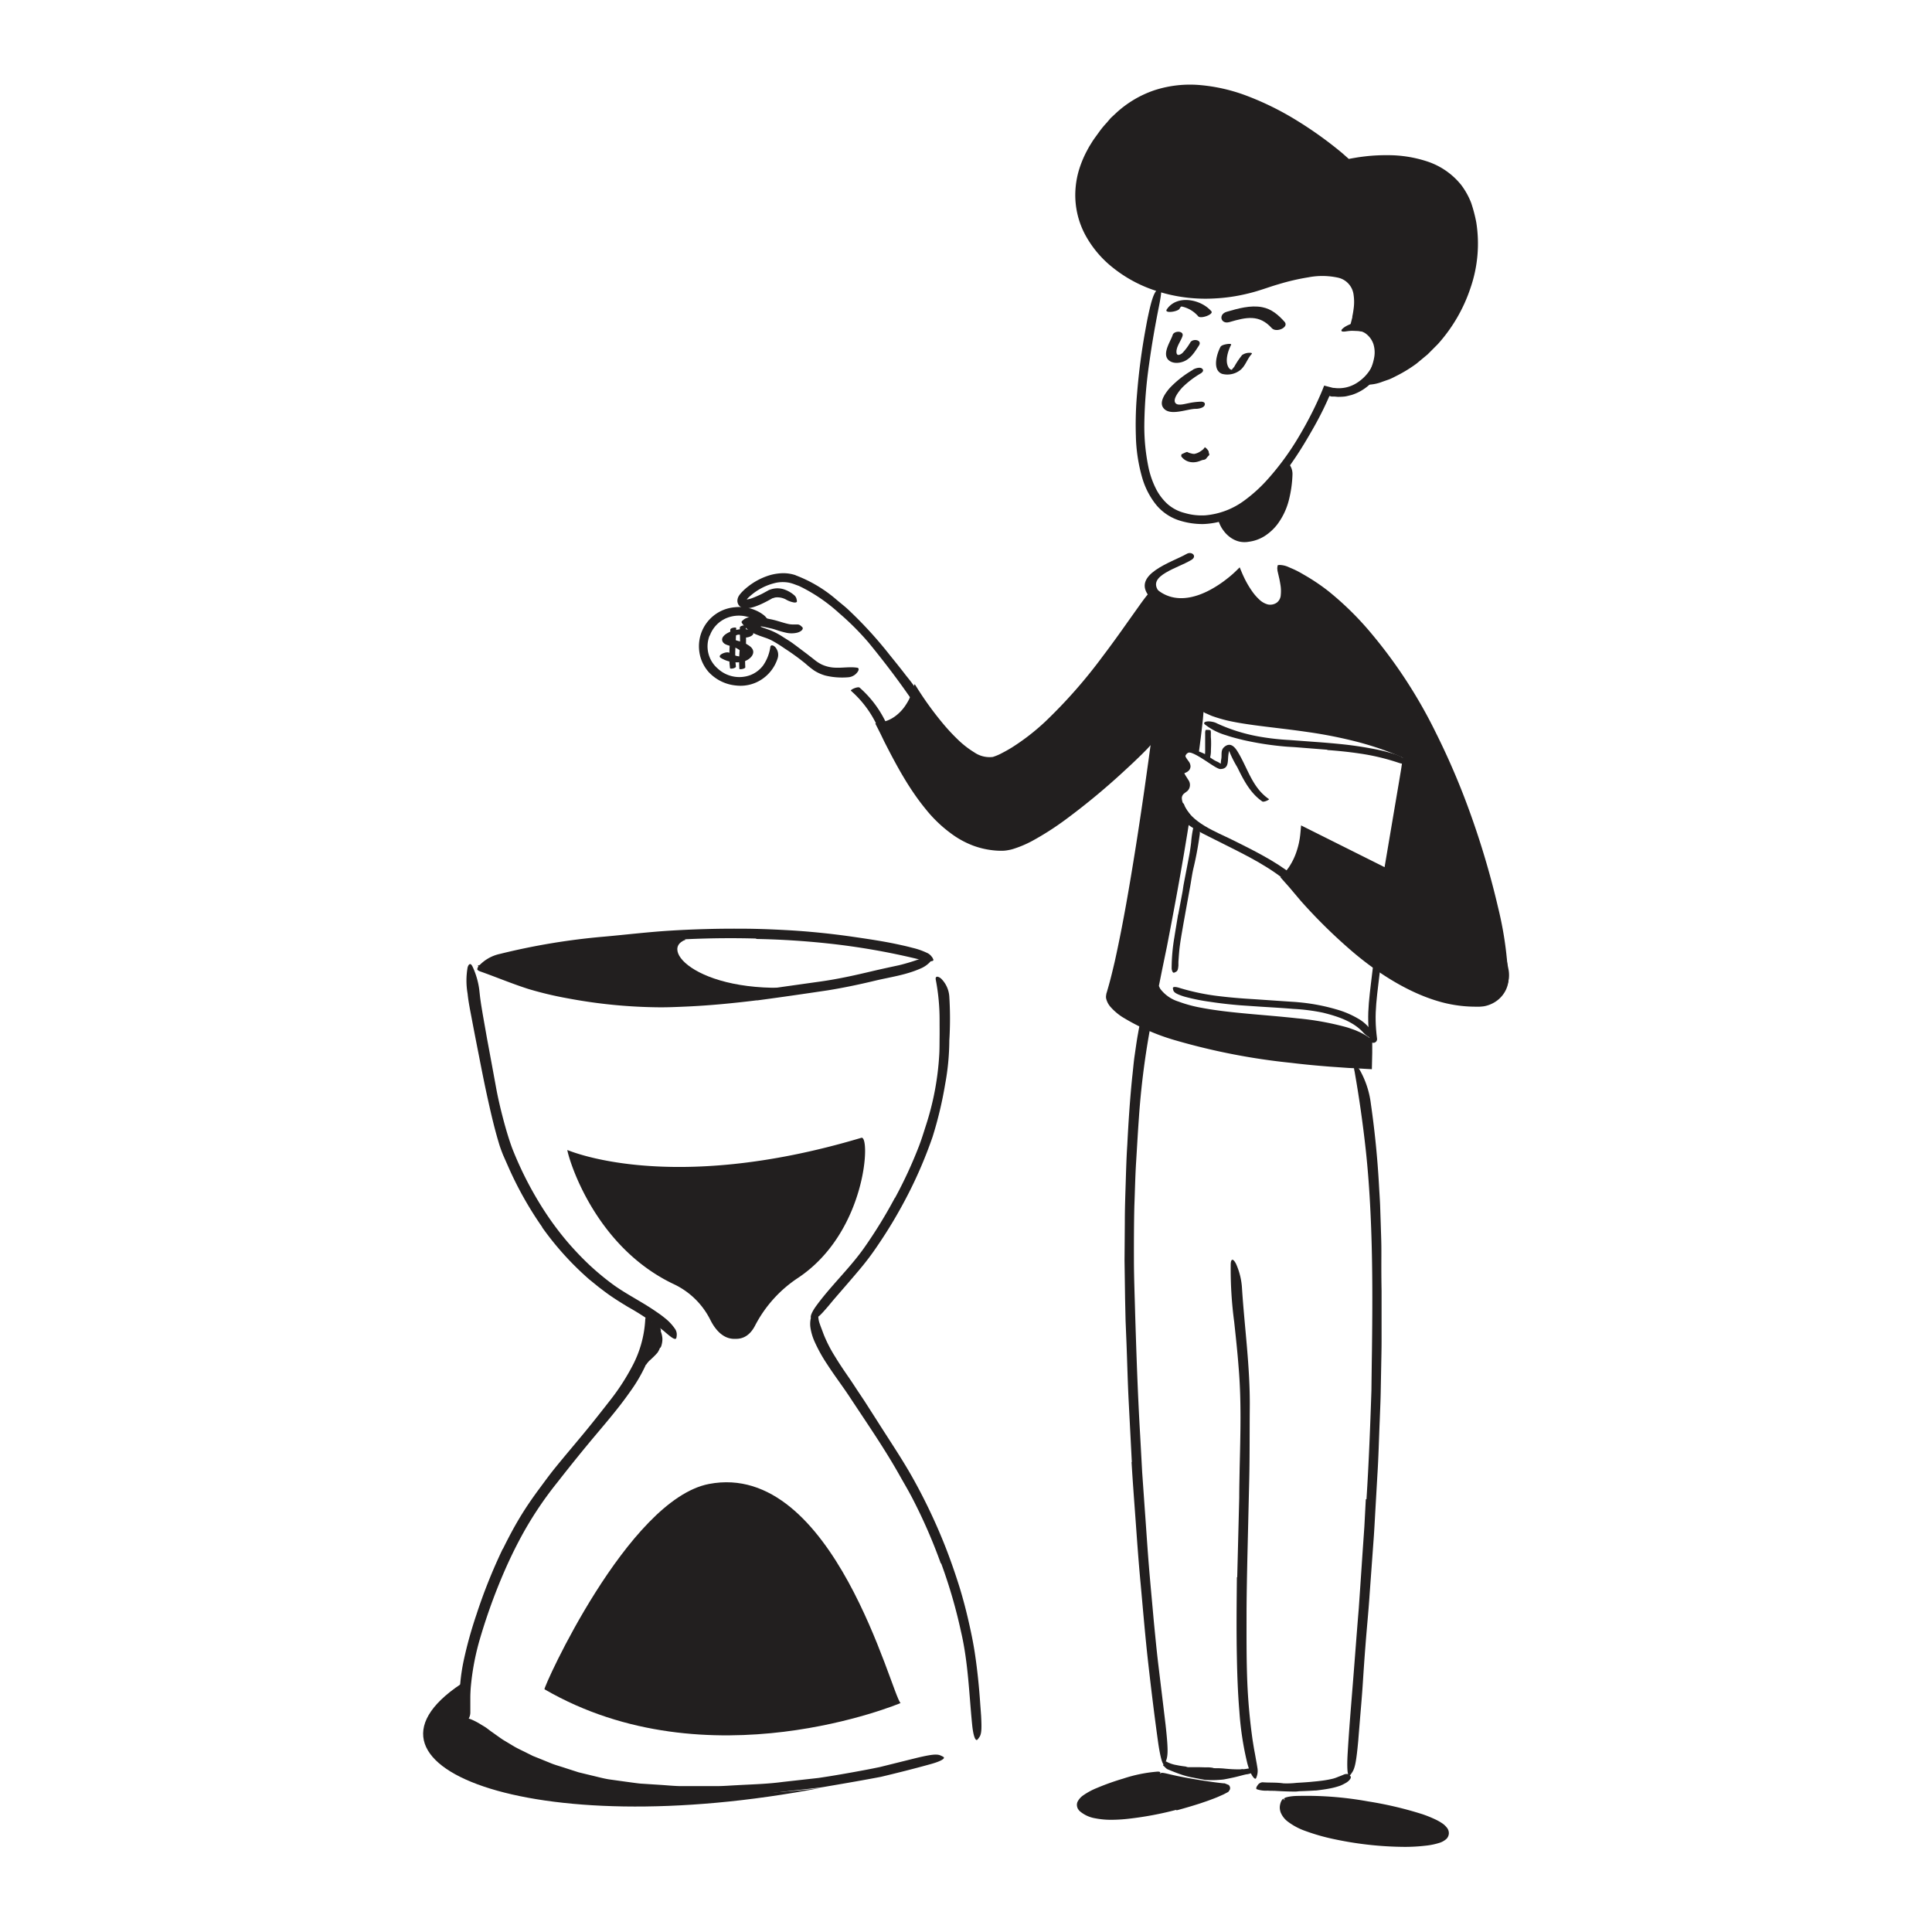 <svg id="Layer_1" data-name="Layer 1" xmlns="http://www.w3.org/2000/svg" width="520" height="520" viewBox="0 0 520 520"><defs><style>.cls-1{fill:#221f1f;}.cls-2,.cls-3{fill:none;stroke:#221f1f;stroke-linecap:round;stroke-linejoin:round;}.cls-3{stroke-width:2px;}.cls-4{fill:#232020;}</style></defs><title>Notioly v2</title><g id="_59.Investment" data-name="59.Investment"><path class="cls-1" d="M172.74,366.47a1.8,1.8,0,0,1,.31-.6,6.55,6.55,0,0,0,.68-1.55,12.55,12.55,0,0,0,.38-1.45,2.54,2.54,0,0,1,.17-.51c.05-.11.16-.51.29-.9a4.83,4.83,0,0,1,.27-.87,4.21,4.21,0,0,0,.39-1,3.32,3.32,0,0,0,.09-.55,11.39,11.39,0,0,0,.16-1.39,5.55,5.55,0,0,0-.16-1.47c-.06-.15.23-.64.18-.84a4.09,4.09,0,0,1,1.13-.49c.14,0,.19.11.18.21a8.21,8.21,0,0,0,.6,1.55,11,11,0,0,1,.48,1.46c0,.12-.07.25,0,.37a6.64,6.64,0,0,1,.4,1.91,6.25,6.25,0,0,1-.12,1.22c-.11.56-.29,1.11-.46,1.18s-.07,0-.07,0a6,6,0,0,1-.65,1.29c-.07.09-.58.67-1.1,1.17s-1.05,1-1.08,1-.17.16-.24.25a6.92,6.92,0,0,0-.63.8C173.79,367.52,172.68,366.64,172.74,366.47Z"/><path class="cls-1" d="M221.05,265c-46.3,10.75-81.78-.83-89.14-5.53,5.58-1.82,49-9.21,52.66-6.56C176.53,255.75,190.12,269.43,221.05,265Z"/><path class="cls-1" d="M366,103.62c4.32-2.91,6.63-8.69,4.56-12.65a6.08,6.08,0,0,0-5.42-3.52c2.44-8.94,2.54-21-25.42-11.18a45.08,45.08,0,0,1-27.64,1c-16.77-5-28.48-21.27-17-38.87,23.37-35.79,67.79,5.26,67.79,5.26S390.27,36.9,396,56.48,387.21,99.11,366,103.62Z"/><path class="cls-1" d="M344,32.23c-7-3.77-14.54-6.69-22.34-7.08a26.48,26.48,0,0,0-20.92,8.16c-3.88,4.13-7.2,9.1-8.44,14.55a20.33,20.33,0,0,0,1.83,14.32,27.72,27.72,0,0,0,10.35,10.6,37.11,37.11,0,0,0,14.27,4.89A45,45,0,0,0,334,77a56.12,56.12,0,0,0,6.56-1.9c2.2-.76,4.45-1.42,6.71-2a44.84,44.84,0,0,1,6.94-1.25,18.3,18.3,0,0,1,7.18.56A8.24,8.24,0,0,1,365.2,75,8.57,8.57,0,0,1,367,79.2a15.87,15.87,0,0,1,0,4.41c-.08.72-.22,1.43-.36,2.12l-.11.54-.05.21,0,.1s0,.07,0,.06a1.88,1.88,0,0,1,.47,0,5.6,5.6,0,0,1,1.05.37,7.1,7.1,0,0,1,2.2,1.58,7.94,7.94,0,0,1,1.46,2.21,7.77,7.77,0,0,1,.68,2.57,10.4,10.4,0,0,1-.89,5,12.81,12.81,0,0,1-2.8,4.12c-1.42,1.36-2.29,1.61-2.35,1.4s.53-1,1.37-2.26a14.17,14.17,0,0,0,2.21-5.51,7.49,7.49,0,0,0-.24-3.55,5.8,5.8,0,0,0-2.21-2.9,4.48,4.48,0,0,0-1-.47l-.69-.13c-.26,0-.57,0-.86,0L363.05,89l.54-2.08.26-1,.13-.51,0-.25c.15-.69.26-1.34.34-2a13.14,13.14,0,0,0,0-3.81,5.39,5.39,0,0,0-4.3-4.64,20,20,0,0,0-7.88-.07A61,61,0,0,0,344,76.54c-1.36.39-2.68.85-4.06,1.3s-2.83.89-4.28,1.22a46.78,46.78,0,0,1-8.82,1.27,42.79,42.79,0,0,1-17.56-2.71A36.49,36.49,0,0,1,299.48,72a28.58,28.58,0,0,1-7.39-8.8,22.69,22.69,0,0,1-2.67-11.31,24,24,0,0,1,.88-5.78,28.75,28.75,0,0,1,2.16-5.36c.25-.47.5-.94.76-1.39l.83-1.34c.58-.88,1.22-1.71,1.82-2.56a24.23,24.23,0,0,1,2-2.42l1-1.18c.37-.37.76-.72,1.15-1.08a28.8,28.8,0,0,1,10.75-6.51,31,31,0,0,1,12.46-1.35,46.83,46.83,0,0,1,12.12,2.78A78.58,78.58,0,0,1,349,32.41a105,105,0,0,1,12.31,8.84l1,.89.73.64.34-.07.6-.11,1.34-.23c.9-.14,1.8-.25,2.71-.35a49.29,49.29,0,0,1,5.44-.25,33.63,33.63,0,0,1,10.78,1.72,19.58,19.58,0,0,1,9,6.25,20,20,0,0,1,2.7,4.82,39.49,39.49,0,0,1,1.39,5.28,36.54,36.54,0,0,1-1.53,17.59A42.75,42.75,0,0,1,387,92.62l-2.75,2.76-3,2.49a37.09,37.09,0,0,1-5.27,3.24c-.76.38-1.44.75-2.09,1l-1.78.62a11.36,11.36,0,0,1-4.55.81,11,11,0,0,1-1.41-.07c-.5-.12.18-.54,1.76-1.16a29.77,29.77,0,0,0,3-1.22l1.92-.85c.69-.3,1.36-.74,2.11-1.13a40.86,40.86,0,0,0,19-23.21,33.86,33.86,0,0,0,1.29-15.35c-.26-1.26-.55-2.53-.86-3.78a18.83,18.83,0,0,0-1.44-3.46l-.46-.82-.53-.76a14.26,14.26,0,0,0-4-3.85,24.19,24.19,0,0,0-11.82-3.63,43.41,43.41,0,0,0-6.45,0c-1.07.09-2.15.2-3.22.35-.53.08-1.07.16-1.6.26l-.79.15c-.49.1-1.07.23-1.6.36l-1-.93-.61-.53-1-.88c-.69-.59-1.4-1.16-2.12-1.72-1.43-1.13-2.9-2.22-4.39-3.27A90.87,90.87,0,0,0,344,32.3Z"/><path class="cls-1" d="M314.17,135.6a11.16,11.16,0,0,0,4.73,2.48,16.12,16.12,0,0,0,5.52.62,20.58,20.58,0,0,0,10.51-4,40,40,0,0,0,6.32-5.76,72.31,72.31,0,0,0,8.41-11.55c1.23-2.07,2.39-4.17,3.47-6.32.54-1.07,1.06-2.16,1.56-3.25l.73-1.64.46-1.09.52-1.31,1.39.36.69.18.34.08.23,0a9,9,0,0,0,6.07-1.29,11.46,11.46,0,0,0,4.25-4.67,10.06,10.06,0,0,0,1-3.86,6.22,6.22,0,0,0-.94-3.61,4.32,4.32,0,0,0-3-1.79,13.27,13.27,0,0,0-4.07,0c-1.73.29-1.7-.35-.27-1.27a8.38,8.38,0,0,1,3.3-1.13,7.36,7.36,0,0,1,2.53.11,6,6,0,0,1,2.78,1.47,8.36,8.36,0,0,1,2.14,7.39,13.26,13.26,0,0,1-3.07,6.56,12.92,12.92,0,0,1-6,4c-.61.14-1.21.33-1.82.41a16.72,16.72,0,0,1-1.87.09l-.92-.08-.46,0-.24,0-.09,0-.52-.16-.08.11-.49,1.1c-.36.8-.73,1.58-1.11,2.37-.77,1.57-1.58,3.11-2.44,4.64-1.8,3.19-3.7,6.41-5.86,9.5a56.3,56.3,0,0,1-7.27,8.7,30.56,30.56,0,0,1-10.51,6.87,20.92,20.92,0,0,1-6.28,1.19,20.66,20.66,0,0,1-6.31-.94,13.33,13.33,0,0,1-6.51-4.48,20.87,20.87,0,0,1-3.53-6.93,44.15,44.15,0,0,1-1.74-11.43,94.35,94.35,0,0,1,.33-11.42,171.58,171.58,0,0,1,2.29-17.32c.23-1.26.45-2.49.73-3.75,1-4.68,1.63-6.11,2.51-6.93a3.55,3.55,0,0,1,.6-.54c.61-.3.46,1.66-.23,5.06-1,5-1.93,10.24-2.65,15.52A124.3,124.3,0,0,0,308,114a54,54,0,0,0,1.11,11.76,23.48,23.48,0,0,0,1.84,5.43,14.47,14.47,0,0,0,3.22,4.41Z"/><path class="cls-1" d="M346.49,124.35c-.21.39,1.15,19.5-11.26,20.61-3.39.3-6.1-2.8-6.75-5.59A31,31,0,0,0,346.49,124.35Z"/><path class="cls-1" d="M330.28,140.18h-.1s0,.06,0,.1v.06a.47.47,0,0,0,0,.05l.1.2a7.06,7.06,0,0,0,1,1.45,5.17,5.17,0,0,0,2.81,1.74,3.69,3.69,0,0,0,1.33,0l.74-.11.72-.16a8.76,8.76,0,0,0,4.44-2.63,14.2,14.2,0,0,0,2.78-4.72,22,22,0,0,0,1.14-4.89c.27-2.14.22-4.29.47-6.49a.77.77,0,0,1,.15-.41c.09-.21.24-.3.32-.22s.42.35.69.64a4.33,4.33,0,0,1,1,3,32.17,32.17,0,0,1-1,6.93,18.41,18.41,0,0,1-3.13,6.49,13.69,13.69,0,0,1-3.33,3.05,10.53,10.53,0,0,1-4.28,1.55,6.46,6.46,0,0,1-2.62-.06,6.77,6.77,0,0,1-2.38-1.12,8,8,0,0,1-1.8-1.79,9,9,0,0,1-.69-1.05c-.1-.2-.18-.35-.29-.59s-.23-.55-.33-.82a9.49,9.49,0,0,1-.4-1.59c.58-.15,1.15-.32,1.71-.49l.64-.22.51-.19c.68-.26,1.35-.56,2-.87a28.53,28.53,0,0,0,6.93-4.6,26.13,26.13,0,0,0,4.06-4.87c.24-.39.47-.79.72-1.18.9-1.47,1.25-1.9,2-2a2.58,2.58,0,0,1,.47,0c.48,0,.43.86-.14,2.1a26.22,26.22,0,0,1-1.5,2.67,28.35,28.35,0,0,1-1.91,2.49A27.66,27.66,0,0,1,338.3,136a31.34,31.34,0,0,1-4.06,2.53c-.71.36-1.43.71-2.16,1L331,140l-.57.2-.06,0h0Z"/><path class="cls-1" d="M204.74,168.66l.08.06,0,0,.2.08.43.16,1.83.66a19.48,19.48,0,0,1,3.63,1.93c.81.51,1.63,1,2.4,1.55,1.36,1,2.67,2,4,3l1.95,1.52a10,10,0,0,0,1.91,1.23,9.41,9.41,0,0,0,4,.86c1.77.06,3.61-.28,5.52,0,.59.07.51.7,0,1.31a3.36,3.36,0,0,1-2.42,1.27,19.27,19.27,0,0,1-6.11-.46,11.15,11.15,0,0,1-3-1.34,24.65,24.65,0,0,1-2.36-1.88,61.87,61.87,0,0,0-5.64-4.09,37.08,37.08,0,0,0-3.18-2,12,12,0,0,0-1.63-.74l-1.83-.64-.63-.24c-.28-.11-.56-.22-.83-.35a7.91,7.91,0,0,1-3.38-2.89l-.07-.1,0-.19c0-.06,0-.12.09-.18a3,3,0,0,1,.38-.35,2.67,2.67,0,0,1,.82-.49A5.37,5.37,0,0,1,203,166a12.54,12.54,0,0,1,2.43.26c.6.11,1.19.24,1.77.37,1.87.33,3.73,1.09,5.31,1.38a7.05,7.05,0,0,0,1,.07c.6,0,1,0,1.28,0a1.44,1.44,0,0,1,.8.41,3.81,3.81,0,0,1,.36.33c.34.35-.06,1.11-1.4,1.47a6.66,6.66,0,0,1-3,0,22.62,22.62,0,0,1-2.56-.73c-.4-.13-.77-.24-1.14-.34l-.54-.13-.63-.14-1.22-.26-.56-.1h0s0,0-.11,0,0,0,0,.08Z"/><path class="cls-2" d="M387.37,245.49c-7.15-8-35.79-20.64-35.79-20.64"/><path class="cls-1" d="M214.13,154.84a36.49,36.49,0,0,1,11,6.55c1.17,1,2.4,1.92,3.5,3a110.16,110.16,0,0,1,10.81,11.86c1.48,1.84,3,3.7,4.41,5.56a52.82,52.82,0,0,1,5.15,7.45c.88,1.67-2.34.9-4.27-1.88-3.48-5-7.14-9.77-11-14.48a72.66,72.66,0,0,0-7.9-7.89,45,45,0,0,0-10-6.92l-.83-.4-.86-.31a11.62,11.62,0,0,0-1.71-.54,9.16,9.16,0,0,0-3.5,0,15.58,15.58,0,0,0-7.25,3.78,5,5,0,0,0-.84.94.54.54,0,0,0-.08.15s-.15,0-.26,0a.6.6,0,0,0-.13,0l0,0,.07-.1c0-.06.12-.28.1-.22l.17,0a6.89,6.89,0,0,0,1.93-.48c.66-.25,1.31-.54,2-.86s1.27-.67,1.89-1l.25-.14a1.39,1.39,0,0,1,.38-.17,6.4,6.4,0,0,1,.62-.2,5.7,5.7,0,0,1,3.62.23,8,8,0,0,1,2.33,1.4,1.88,1.88,0,0,1,.67,1.1,4,4,0,0,1,.1.55c0,.27-.27.39-.77.34a6.65,6.65,0,0,1-2-.69,4.87,4.87,0,0,0-3-.67,4.06,4.06,0,0,0-.71.21l-.11,0-.1.06-.46.26c-.62.35-1.26.68-1.91,1a21,21,0,0,1-2,.85,9.1,9.1,0,0,1-2.48.56,3,3,0,0,1-1.13-.15,2,2,0,0,1-1-.74,2,2,0,0,1-.35-1.35,2.69,2.69,0,0,1,.44-1.2,5.68,5.68,0,0,1,.46-.61,13.87,13.87,0,0,1,1.73-1.64,17.75,17.75,0,0,1,6-3.21,13.62,13.62,0,0,1,3.51-.56,10.27,10.27,0,0,1,3.55.55Z"/><path class="cls-1" d="M229,185.89a28.5,28.5,0,0,1,6.9,9.06c.29.55,2.63-.36,2.47-.66a29,29,0,0,0-7-9.21c-.49-.39-2.6.59-2.32.81Z"/><path class="cls-3" d="M369.64,279.68c-.92-7.3-.1-10.67,1.33-23"/><path class="cls-1" d="M312.13,159.45c-2.06-2.36-.61-4,1.71-5.36s4.61-2.09,6.8-3.37c1.69-1,.14-2.45-1.27-1.63-3.71,2.17-15.2,5.53-9.9,11.62.83.95,3.59-.19,2.66-1.26Z"/><path class="cls-1" d="M315.89,217.16c1.58,4.47,7.1,6.79,11,8.78,6.4,3.25,12.94,6.21,18.63,10.67.64.5,3.11-.57,2.58-1-5-3.92-10.68-6.71-16.35-9.53-4.3-2.15-11.34-4.69-13.09-9.66-.27-.75-3,.06-2.76.73Z"/><path class="cls-1" d="M341.53,215.07c-4.58-3.14-5.73-8.47-8.51-12.91-.82-1.3-2-2.44-3.54-1.08-1,.87-.56,2.11-.77,3.2-.33,1.8.29,1.32-1.21.67-1.22-.53-2.3-1.56-3.52-2.15-2.13-1-5.74-2.12-7.18.55-.1.17,1.6.1,1.85-.36,1.31-2.42,8.19,4,9.82,4,2.23-.05,1.95-1.89,2.12-3.55a14.24,14.24,0,0,1,.46-2.34l-.93.19a3.52,3.52,0,0,1,.73.9,30.5,30.5,0,0,0,2.17,4.31c1.68,3.43,3.5,7,6.73,9.21.41.28,2-.49,1.78-.62Z"/><path class="cls-1" d="M406,260.84a7.72,7.72,0,0,1-7.41,9.29c-24.09.09-47.09-28.92-51.75-34,4.26-4.42,4.78-11.43,4.78-11.43s15.78,7.76,22.35,11.16c2.73-17.09,5.62-32.28,5.27-33a86.28,86.28,0,0,0-19.67-6.16c-16.49-3.25-31-2.48-37.17-7.87.42.93,0,5.12-.95,12.37a2.82,2.82,0,0,0-3.69,1.79c-.32,1,.57,2,1.22,2.87a.5.5,0,0,1-.31.79c-2.47.56-.75,2.62.19,4.12a1,1,0,0,1-.3,1.34c-1.87,1.14-2.85,3.25.45,7.42-3.18,21.5-8.25,46-8.25,46,3.76,11.88,45.93,5.93,57.48,14.94l-.14,6.17c-52.42-2.45-70.7-14.53-69.37-18.84,5.65-18.31,12.21-70.06,12.21-70.06-2,3.23-30.38,30.5-41.37,30.53-17.15,0-26.37-19.93-33-32.88,7.45-.87,9.69-9.29,9.69-9.29S259.8,208,268.14,204.32C289.3,195,309.08,158,310.85,159.38c9.59,7.79,22.41-5.25,22.41-5.25s5,12.56,10.7,8.79c2.88-1.89.63-8.23.37-10C342.37,151.8,386.25,162.1,406,260.84Z"/><path class="cls-1" d="M278.24,223.45a123.3,123.3,0,0,0,16.38-12c2.6-2.22,5.16-4.49,7.65-6.82q1.86-1.76,3.68-3.55l1.35-1.37c.5-.5,1.09-1.19,1.65-1.83l.42-.48.49-.66,1-1.32,2.14-2.92-.09,1.06-.18,1.36-.35,2.73-.72,5.45L310.8,209l-1.71,11.76c-1.19,7.84-2.44,15.66-3.85,23.47s-2.92,15.62-5.13,23.31l-.11.36a1,1,0,0,0-.06.28.43.43,0,0,0,0,.2,2.42,2.42,0,0,0,.42.84,9.35,9.35,0,0,0,1.84,1.82A28.45,28.45,0,0,0,307,274a72.63,72.63,0,0,0,10.88,4.14,164.21,164.21,0,0,0,24.13,5c4.08.55,8.18,1,12.29,1.37,2.05.16,4.1.36,6.16.48l3.09.21,2.9.16.35,0,.07-2.6,0-1.54c0-.09-.07-.13-.12-.17l-.21-.14a2.35,2.35,0,0,0-.37-.24,26.28,26.28,0,0,0-6.93-2.54,117.11,117.11,0,0,0-15.2-2.17c-5.15-.49-10.32-.88-15.51-1.54a75.15,75.15,0,0,1-7.77-1.34,25.59,25.59,0,0,1-7.58-2.87,9.54,9.54,0,0,1-3.08-3.14l-.53-1.24c0-.07-.07-.13-.07-.19l0-.2.09-.4.11-.55.39-1.9,1.52-7.61q1.49-7.62,2.87-15.26t2.61-15.3l.6-3.83.1-.67c0-.07,0-.12-.06-.17l-.15-.21a12.67,12.67,0,0,1-1.1-1.78,7.13,7.13,0,0,1-.72-2.13,4,4,0,0,1,.36-2.48,3.85,3.85,0,0,1,.75-1,2.81,2.81,0,0,1,.45-.4l.19-.14a.42.42,0,0,0,.09-.68l-.34-.53c-.15-.24-.31-.49-.46-.77a5.77,5.77,0,0,1-.4-.93,2.5,2.5,0,0,1,0-1.35,2,2,0,0,1,.39-.72,1.27,1.27,0,0,1,.4-.35,1.24,1.24,0,0,1,.32-.12.21.21,0,0,0,.14-.27c-.06-.1-.13-.19-.2-.29l-.1-.15-.2-.31a3.58,3.58,0,0,1-.45-1.08,2.3,2.3,0,0,1,.07-1.35,3.54,3.54,0,0,1,.54-1,3.73,3.73,0,0,1,1.85-1.34,4.17,4.17,0,0,1,.56-.14l.27,0h.09a1.57,1.57,0,0,1,.37,0l.07,0s0,0,0-.06l0-.14,0-.29.14-1.07.32-2.64.29-2.64.11-1.31.05-.91c0-.32,0-.7,0-1.05a3.23,3.23,0,0,0,.68-1.3s0-.1,0-.1h.86a.86.86,0,0,0,.44-.06l1.71,1.06a1.43,1.43,0,0,0,.34.18l.29.13.58.25a10.33,10.33,0,0,0,1.21.45c.41.13.81.29,1.23.4a48.23,48.23,0,0,0,5.13,1.13c3.48.59,7,1,10.57,1.41a171.75,171.75,0,0,1,19.28,3.17,89.1,89.1,0,0,1,9.42,2.78c1.54.55,3.07,1.15,4.57,1.8a14.63,14.63,0,0,1,1.36.69l.37.19.18.1.09,0s0,.07,0,.1a4.91,4.91,0,0,1,.07.86,3.69,3.69,0,0,1,0,.88l-.07.62-.18,1.22c-1,6.43-2.13,12.79-3.19,19.17l-1.65,10.09c-.1.6-.18,1.24-.3,1.81l-1.66-.82L370.28,235,366,232.87l-7.43-3.7-3.71-1.84-1.73-.86a4.69,4.69,0,0,0-.79-.35c0,.19,0,.38-.07.56l-.05.28-.12.56a26,26,0,0,1-.72,2.58A19.89,19.89,0,0,1,349,235l-.41.55-.15.2-.09.11-.18.2s-.09.07-.05.1l.09.1,1.31,1.49c1.13,1.29,2.26,2.57,3.42,3.84a137.44,137.44,0,0,0,14.81,14.15A71,71,0,0,0,385,266.31a37.79,37.79,0,0,0,9.68,2.64c.83.08,1.66.21,2.5.22l1.25.05a7.2,7.2,0,0,0,1.14-.09,6.56,6.56,0,0,0,3.91-2.13,7.4,7.4,0,0,0,1.49-2.54,7.61,7.61,0,0,0,.42-2c0-.27,0-.51,0-.7s0-.36,0-.49.05-.37.12-.35a3.3,3.3,0,0,1,.52,1.85,7.52,7.52,0,0,1-1.49,4.93,7.9,7.9,0,0,1-3,2.45,8.24,8.24,0,0,1-2.12.69,11.76,11.76,0,0,1-1.18.11h-1.14a35.44,35.44,0,0,1-10.34-1.57c-7.38-2.23-15.25-6.89-22.61-13.13a143.16,143.16,0,0,1-14.06-13.8L347,238.79l-1.19-1.34-.79-.89c-.11-.15-.32-.3-.36-.45l.41-.46.8-.92.4-.46.25-.33a8.87,8.87,0,0,0,.62-.89,17.23,17.23,0,0,0,1.87-4,20.86,20.86,0,0,0,.6-2.19l.16-.85c.08-.39.12-.82.18-1.24.09-.84.16-1.75.24-2.61l15,7.5,6.46,3.23.81.41.2.1,0,0h0v0l.26-1.54,2.41-14.25,1.21-7.12.59-3.55.26-1.76.17-1.24s-.09-.06-.2-.11l-1.44-.62c-1.09-.45-2.19-.88-3.3-1.28q-3.33-1.2-6.77-2.12a121.84,121.84,0,0,0-14-2.8c-4.74-.7-9.53-1.19-14.36-1.84-2.42-.34-4.84-.7-7.28-1.27a37.64,37.64,0,0,1-3.64-1.07c-.61-.19-1.2-.5-1.8-.75l-.23-.09-.11-.05,0,0-.12-.07-.22-.13c-.06,0-.16-.14-.18-.11a.74.74,0,0,1,0,.21l-.15,1.77-.3,2.68-.32,2.67c-.08.52-.32,2.68-.56,4.09-.56-.15-1.23-.36-1.8-.49l-.43-.07h-.15a.65.65,0,0,0-.22.05,1.39,1.39,0,0,0-.7.5,1.79,1.79,0,0,0-.21.37.34.34,0,0,0,0,.14,1.84,1.84,0,0,0,.18.39l.08.14.09.13.12.17.47.64a2.45,2.45,0,0,1,.42,1.18,1.76,1.76,0,0,1-.4,1.14c-.12.12-.29.25-.43.37a4.63,4.63,0,0,1-.67.34s-.13,0-.19.07l-.1,0-.05-.05-.17-.18a.37.37,0,0,0-.1-.07h0a.66.66,0,0,0,.21,0h.18s0,.07,0,.11a3.25,3.25,0,0,0,.22.51,6,6,0,0,0,.37.62l.59.93a2.32,2.32,0,0,1,.25,2.06,2.06,2.06,0,0,1-.58.87l-.44.34c-.08.07-.14.09-.25.18l-.08.07a1.66,1.66,0,0,0-.7,1.21,4,4,0,0,0,.45,1.78,7.74,7.74,0,0,0,.54,1l.31.48.49.67.34.45s.07.07.08.12l0,.14,0,.27-.15,1-.19,1.25-.4,2.51-.83,5c-1.42,8.4-3,16.84-4.64,25.32L312.79,261l-.64,3.19-.16.8-.06.28s0,.08,0,.12l.05.12.12.27a2.15,2.15,0,0,0,.34.56,9.77,9.77,0,0,0,4.74,3.23,35.81,35.81,0,0,0,6.1,1.66c4.2.8,8.52,1.24,12.85,1.64s8.7.73,13.07,1.22a76.24,76.24,0,0,1,13.09,2.35c.54.14,1.08.34,1.61.53a14.34,14.34,0,0,1,1.6.63,12.53,12.53,0,0,1,1.56.77,13.18,13.18,0,0,1,1.76,1.13c.17.14.43.23.52.41l0,.69,0,1.12,0,1.64-.1,4.42-6.29-.34-5.12-.36c-3.42-.27-6.82-.58-10.21-1a175.55,175.55,0,0,1-31-6,57.9,57.9,0,0,1-14.63-6.4,15.28,15.28,0,0,1-3.18-2.77,5.21,5.21,0,0,1-1.1-2.22,2.41,2.41,0,0,1,0-.76l.06-.39c0-.15.05-.18.07-.27l.27-.94c.74-2.49,1.33-5,1.93-7.55,2.26-10.18,4-20.5,5.65-30.83.82-5.17,1.59-10.34,2.34-15.52l1.09-7.77.37-2.73.12-.86.06-.43v-.1s0,0,0,0a1.09,1.09,0,0,1-.13.17c-.27.32-.56.63-.85.94l-1.4,1.41c-1.39,1.36-2.79,2.7-4.22,4a185.77,185.77,0,0,1-16.31,13.56,77.66,77.66,0,0,1-9,5.75,29.28,29.28,0,0,1-5,2.11,10.14,10.14,0,0,1-1.37.33,9.63,9.63,0,0,1-1.43.17,19.41,19.41,0,0,1-2.76-.13,22.26,22.26,0,0,1-5.33-1.27,24.64,24.64,0,0,1-4.84-2.5,35.93,35.93,0,0,1-7.89-7.32c-4.55-5.54-7.91-11.84-11.11-18.11l-1-2.07-.75-1.49-.39-.76-.19-.38-.1-.2c0-.06.11,0,.16-.06l1.66-.35a6.21,6.21,0,0,0,.85-.21l.56-.19a9.33,9.33,0,0,0,1.88-1,11.47,11.47,0,0,0,3-3.08c.2-.31.4-.61.58-.93l.27-.49.07-.12.09-.21.18-.39a26.72,26.72,0,0,0,1.24-3.55l.11.05a2.11,2.11,0,0,1,.14.22l.3.47.59.94c.4.62.81,1.24,1.19,1.81l.93,1.35.85,1.18q1.71,2.35,3.57,4.58a52.85,52.85,0,0,0,3.94,4.24,25.18,25.18,0,0,0,4.47,3.49,7.23,7.23,0,0,0,5,1.23,13.78,13.78,0,0,0,2.51-1.07c.85-.44,1.69-.91,2.51-1.41a59.9,59.9,0,0,0,9.14-7.08,135.59,135.59,0,0,0,15.35-17.45c2.35-3.09,4.61-6.24,6.85-9.42l3.38-4.75c.57-.79,1.15-1.58,1.78-2.36l.51-.61a6.92,6.92,0,0,1,.74-.7,1.61,1.61,0,0,1,.87-.39,4.42,4.42,0,0,1,.85.41c4.43,3.42,9.78,2.16,14.15-.22a31.27,31.27,0,0,0,3.71-2.39c.59-.45,1.15-.88,1.73-1.38.77-.64,1.59-1.45,2.35-2.21.3.7.6,1.45.91,2.14l.47,1,.35.67a24.89,24.89,0,0,0,1.59,2.59,13.53,13.53,0,0,0,1.93,2.24,5.29,5.29,0,0,0,2.34,1.35,3.12,3.12,0,0,0,2.39-.48,2.77,2.77,0,0,0,1.08-2.09,10.2,10.2,0,0,0-.11-2.85q-.12-.74-.27-1.47l-.5-2.17-.06-.64a4,4,0,0,1,.05-.5c.05-.13,0-.3.09-.35a1.78,1.78,0,0,1,.47-.08,6.12,6.12,0,0,1,2.52.61l.68.29.51.22.93.44q.92.47,1.8,1a54.39,54.39,0,0,1,6.75,4.52A82.29,82.29,0,0,1,369,170.37a131.79,131.79,0,0,1,17.45,26.82A197.24,197.24,0,0,1,395,216.92a227.8,227.8,0,0,1,8.2,27.29,96.67,96.67,0,0,1,2.23,12.48c.13,1.31.33,3,.34,3.8,0,1.31-.6-.69-1.8-5.39s-3-12.09-5.83-21.44c-4.78-15.74-10.9-31.43-19.61-45.89a110.41,110.41,0,0,0-15.31-20.15,70,70,0,0,0-9.61-8.26,45.62,45.62,0,0,0-5.37-3.28c-.46-.24-.93-.47-1.4-.68l-.29-.13h-.09s0,0,0,.05l0,.1c.11.53.21,1.06.29,1.61a12.64,12.64,0,0,1,.12,3.51,5.92,5.92,0,0,1-.19,1l-.15.5-.23.52a4.61,4.61,0,0,1-1.57,1.78,5.93,5.93,0,0,1-2,.82,5,5,0,0,1-2.22,0,7.6,7.6,0,0,1-3.41-1.9,15.92,15.92,0,0,1-2.28-2.63,27,27,0,0,1-1.74-2.84l-.47-.9h0l-.68.57c-.82.66-1.68,1.3-2.56,1.9a28.61,28.61,0,0,1-5.75,3,16.38,16.38,0,0,1-6.72,1.13,11.68,11.68,0,0,1-3.48-.72,12.55,12.55,0,0,1-1.64-.72l-1.06-.64h0l-.25.3-.54.68c-.71.92-1.42,1.91-2.12,2.89l-4.25,6c-2.86,4-5.81,8-8.94,11.89a126.07,126.07,0,0,1-10.89,12A57.26,57.26,0,0,1,270.57,205c-.64.32-1.22.61-1.94.9a6.53,6.53,0,0,1-2.59.48,10.17,10.17,0,0,1-4.57-1.3,28.66,28.66,0,0,1-6.66-5.29,67.27,67.27,0,0,1-5.36-6.25c-.83-1.09-1.63-2.19-2.41-3.31l-.44-.63,0,0v0l-.35.64c-.2.36-.44.71-.66,1.07A14.13,14.13,0,0,1,242,195c-.38.23-.73.49-1.13.69s-.8.4-1.21.57l-.63.21c-.09,0,0,0,0,0h0s0,0,0,0l1,2A110.61,110.61,0,0,0,249.06,214c3.5,4.76,7.78,9.07,13.07,11.22a19.62,19.62,0,0,0,6.18,1.39l1.06,0c.35,0,.62,0,.94-.05a15.62,15.62,0,0,0,3.94-1.22,37,37,0,0,0,3.91-2Z"/><path class="cls-1" d="M304.63,393.48l-.83-16.07c-.28-5.36-.4-10.72-.61-16.08l-.24-5.87-.13-5.87-.15-10.34.08-10.35c0-3.45.12-6.9.23-10.35s.2-6.9.43-10.35c.31-6.11.71-12.27,1.33-18.33.23-1.94.37-3.89.66-5.84s.54-3.89.9-5.83a57,57,0,0,1,3.17-11.44c1-2.3,1.5-1.64,1.36.48a83.5,83.5,0,0,1-1.38,10.14,214.06,214.06,0,0,0-2.91,23.44c-.29,3.95-.5,7.92-.75,11.89s-.32,8-.48,12c-.11,4.78-.12,9.67-.11,14.58s.22,9.86.34,14.75c.34,10.77.7,21.55,1.34,32.32l.54,9.94.7,9.93c.37,5,.68,10,1.09,15.05s.89,10,1.33,15c.38,3.86.74,7.69,1.19,11.49l1.38,11.4c.2,1.68.4,3.32.6,5,.69,6.27.71,8.29.14,9.72a4.67,4.67,0,0,1-.39.94c-.48.66-1.2-1.85-1.83-6.44-.94-6.8-1.8-13.79-2.6-20.9s-1.4-14.34-2.06-21.57c-.51-5.38-.89-10.77-1.28-16.17s-.81-10.8-1.13-16.21Z"/><path class="cls-1" d="M336.87,477.2a5.07,5.07,0,0,1-1.25.35c-.36,0-1.8.44-3.22.77s-2.81.58-2.95.61a11,11,0,0,1-1.14.11,24.4,24.4,0,0,1-4.1,0l-2.37-.45c-.43-.08-.85-.18-1.27-.24a24.26,24.26,0,0,1-3.13-.9c-1.38-.48-2.73-1.06-3.17-1.24s-.88-.83-1.22-1a2.26,2.26,0,0,1,.58-1.08.48.48,0,0,1,.45.09,8.64,8.64,0,0,0,2.63.86c1.16.25,2.27.36,2.44.39a3.18,3.18,0,0,0,.58.17c1,0,2,0,3,0l1.86.05a7.48,7.48,0,0,1,2,.16s.06.06.09.06c.77,0,1.54,0,2.32.06.18,0,1.4.15,2.62.21s2.42.06,2.52,0,.4,0,.61,0a13.33,13.33,0,0,0,1.77-.29C336.89,475.71,337.19,477.09,336.87,477.2Z"/><path class="cls-1" d="M333,424.5l.54-21.39c0-2.6.07-5.2.11-7.79.21-9.17.5-18.27-.28-27.37-.3-4-.75-8.11-1.18-12.12a107.06,107.06,0,0,1-.94-15.62c.07-1.63.76-1.4,1.45,0a18.79,18.79,0,0,1,1.6,6.76c.68,10.45,2.18,21,2.08,31.81-.06,6.42,0,13.07-.15,19.6l-.51,21.54c-.09,4.41-.18,8.83-.21,13.24,0,6.68-.06,13.4.22,20,.23,5.15.7,10.18,1.41,15.18.18,1.1.34,2.17.55,3.26s.33,1.86.46,2.55.22,1.27.29,1.73a4.48,4.48,0,0,1-.11,2,4.72,4.72,0,0,1-.26.73c-.32.61-1.53-.9-2.35-4a82.7,82.7,0,0,1-2.14-14c-.4-4.78-.58-9.62-.67-14.47-.15-7.2-.07-14.42,0-21.62Z"/><path class="cls-1" d="M367.79,403.52c.63-9.74,1-19.49,1.33-29.25q.06-5.34.14-10.67c.16-12.54.21-25.1-.41-37.63-.27-5.55-.67-11.14-1.27-16.62-.77-7-1.78-14.1-3-21-.47-2,.21-2.08,1.39-.39a24.54,24.54,0,0,1,3,9.12q1.57,10.88,2.18,21.81c.1,1.82.23,3.65.31,5.47l.18,5.48c.05,1.83.13,3.66.15,5.49s0,3.66,0,5.5q0,3.28.06,6.63c0,2.23,0,4.48,0,6.73s0,4.5,0,6.76-.06,4.5-.1,6.74l-.14,7.4c-.05,2.46-.17,4.92-.26,7.39-.21,4.92-.32,9.85-.64,14.77l-.52,9.09c-.17,3-.32,6.05-.56,9.08l-1,13.75c-.3,4.58-.77,9.15-1.11,13.69-.28,3.53-.51,7-.74,10.52s-.55,7-.83,10.46c-.12,1.54-.25,3-.37,4.59-.53,5.75-.89,7.55-1.72,8.71a5.17,5.17,0,0,1-.57.76c-.6.49-.82-1.89-.56-6.1.37-6.25.91-12.65,1.43-19.14s1-13.08,1.55-19.67q.51-7.35,1-14.73l.51-7.37.39-7.38Z"/><path class="cls-1" d="M354.05,481.91c-1.34.09-2.66.15-4,.19-.49,0-1,.11-1.45.1-1.71,0-3.42-.07-5.12-.17-.76-.06-1.51,0-2.27-.08a7.54,7.54,0,0,1-2.93-.37c-.3-.12-.14-.6.19-1.05a1.74,1.74,0,0,1,1.33-.83c1.81.15,3.7,0,5.63.29a23.12,23.12,0,0,0,3.52-.13c1.3-.08,2.6-.15,3.9-.27.79-.09,1.6-.14,2.39-.25a28.33,28.33,0,0,0,3.57-.62,9.53,9.53,0,0,0,1.3-.46c.43-.16.86-.32,1.27-.5.18-.07.35-.16.54-.22.7-.16,1-.06,1.34.3.08.09.17.16.23.24.2.25.05.68-.41,1.15A4.18,4.18,0,0,1,362,480a10.3,10.3,0,0,1-1.25.61,18.75,18.75,0,0,1-2.64.72c-1.33.27-2.67.44-4,.6Z"/><path class="cls-1" d="M312.31,477.28c-5.21,0-26.36,5.8-20.9,10,6.95,5.29,33.12-2.9,38.43-5.9a.18.18,0,0,0-.08-.34C325.67,480.62,315.77,479,312.31,477.28Z"/><path class="cls-1" d="M316.59,487.12a90.21,90.21,0,0,1-12.76,2.39,42.15,42.15,0,0,1-4.78.29,22.09,22.09,0,0,1-4.26-.4,8.53,8.53,0,0,1-4.08-1.85,2.1,2.1,0,0,1-.44-.49l-.19-.29a3.62,3.62,0,0,1-.13-.35A2.12,2.12,0,0,1,290,485a4.68,4.68,0,0,1,1.58-1.8,18.51,18.51,0,0,1,3.74-2,66.75,66.75,0,0,1,7-2.49,39,39,0,0,1,9.28-1.88c1,0,.85.43.08.87a14.11,14.11,0,0,1-3.88,1.4,76.21,76.21,0,0,0-9.05,2.5,38,38,0,0,0-4.3,1.76,12.43,12.43,0,0,0-1.92,1.13,3,3,0,0,0-1.16,1.29.8.8,0,0,0,.22.65,4.8,4.8,0,0,0,1,.72,9.08,9.08,0,0,0,2.56.86,25.81,25.81,0,0,0,5.71.28,73,73,0,0,0,12.66-1.93c2.57-.6,5.13-1.29,7.65-2.07,1-.31,1.91-.61,2.86-.94l1.41-.51,1.34-.5a14.59,14.59,0,0,0,1.57-.71c.06,0,.14-.07.12-.15s-.11-.09-.18-.09l-.42,0-.86-.1-1.95-.26-2.29-.33c-1.53-.23-3-.48-4.56-.79-.67-.14-1.33-.26-2-.43-2.48-.62-3.25-1.09-3.58-1.7a1.6,1.6,0,0,1-.21-.41c-.05-.4.91-.18,2.66.24,2.62.62,5.38,1.1,8.17,1.55l2.11.32c.8.11,1.07.17,2.85.38l1.09.12.28,0a.67.67,0,0,1,.17.06l.33.13.65.27a1,1,0,0,1,.18.26.72.72,0,0,1,.15.36.91.91,0,0,1,0,.44c0,.19-.27.53-.47.8l-1.28.67-1.45.64-.37.16-.28.11-.38.15-.77.29c-1,.39-2.07.74-3.1,1.09q-3.12,1-6.29,1.85Z"/><path class="cls-1" d="M345.72,484.29c-6.58,11,40.12,14.85,43.16,9.76S358,483.08,345.72,484.29Z"/><path class="cls-1" d="M382.74,488.26a32.31,32.31,0,0,1,3.5,1.4,13.74,13.74,0,0,1,1.71.94,5.57,5.57,0,0,1,1.61,1.49,2.35,2.35,0,0,1,.4,1.41,2.26,2.26,0,0,1-.59,1.38,4.89,4.89,0,0,1-1.94,1.12,18.35,18.35,0,0,1-3.76.77,49.22,49.22,0,0,1-5.41.32,93.38,93.38,0,0,1-18.8-2,55.81,55.81,0,0,1-8.11-2.28,17.31,17.31,0,0,1-4.85-2.61,5.9,5.9,0,0,1-1.79-2.35,3.93,3.93,0,0,1-.25-1.56,4.25,4.25,0,0,1,.38-1.48c.6-1.11.83-.64.81.31a4.31,4.31,0,0,0,.31,1.65,5.37,5.37,0,0,0,1.27,1.72,13.72,13.72,0,0,0,4.26,2.55,41.33,41.33,0,0,0,5,1.68A89.55,89.55,0,0,0,367,494.81a75.38,75.38,0,0,0,13.21.66,23.91,23.91,0,0,0,7-1.06,2.12,2.12,0,0,0,1.08-.77.52.52,0,0,0,0-.42,1.43,1.43,0,0,0-.33-.53,9.47,9.47,0,0,0-2.89-1.8,52.24,52.24,0,0,0-8.52-2.73,123.25,123.25,0,0,0-13.42-2.5c-3.49-.44-6.94-.67-10.4-.77l-2.27,0c-2.84,0-3.72,0-4.37-.4a2.12,2.12,0,0,1-.43-.25c-.32-.3.85-.73,3-.85a93.33,93.33,0,0,1,19.5,1.45,99.74,99.74,0,0,1,14.51,3.4Z"/><path class="cls-1" d="M317.13,246.1l1.13-6c.13-.73.21-1.47.35-2.2.49-2.58,1-5.15,1.48-7.73.21-1.14.37-2.3.51-3.44a27,27,0,0,1,.68-4.4c.26-.9,1.87.52,1.64,2.22-.42,3-.95,6-1.67,9-.43,1.78-.64,3.67-1,5.51l-1.1,6.07-.67,3.73c-.32,1.89-.67,3.78-.92,5.66-.2,1.47-.28,2.91-.39,4.36,0,.32,0,.64,0,1-.11,1.19-.25,1.5-.76,1.74a3.73,3.73,0,0,1-.35.16c-.19.06-.36,0-.49-.27a2.27,2.27,0,0,1-.22-1.07,50.38,50.38,0,0,1,.73-8.15c.31-2,.67-4.07,1-6.1Z"/><path class="cls-4" d="M325.6,204.23a7.58,7.58,0,0,0,.32-2c0-.66.05-1.31.05-1.94s0-1.27-.07-1.9l0-.93a2.79,2.79,0,0,0-.08-.91,3.51,3.51,0,0,0-1.33-.07,2.57,2.57,0,0,0-.12,1v2.84c0,.62,0,1.24,0,1.84s-.11,1.19-.17,1.73A5.55,5.55,0,0,0,325.6,204.23Z"/><path class="cls-1" d="M357.25,201.79l-8.47-.67c-1-.08-2.07-.11-3.11-.21a82.72,82.72,0,0,1-10.91-1.7c-1.59-.39-3.2-.78-4.76-1.32a16.74,16.74,0,0,1-5.66-2.87c-.53-.42-.15-.75.56-.84a4.29,4.29,0,0,1,1.26.07,4.55,4.55,0,0,1,1.47.49,46.14,46.14,0,0,0,11.68,3.58,66.14,66.14,0,0,0,7.67.85l8.54.63c1.76.14,3.52.29,5.27.47,2.67.26,5.34.64,8,1.13a51.81,51.81,0,0,1,6,1.39c.44.15.88.25,1.31.44,1.6.63,2,1.06,2.11,1.64a2.08,2.08,0,0,1,.05.41c-.05.41-.79.38-1.89,0a59.4,59.4,0,0,0-10.69-2.51c-2.77-.41-5.59-.69-8.43-.9Z"/><path class="cls-1" d="M337.51,268.93l8.78.6c1.07.08,2.14.12,3.22.23A53.2,53.2,0,0,1,360.75,272a24.62,24.62,0,0,1,4.72,2.12A10.71,10.71,0,0,1,370,279c.28.65-.21.74-.89.48a5.27,5.27,0,0,1-1.1-.63,6.54,6.54,0,0,1-1.14-1c-2.63-2.89-6.73-4.29-10.87-5.3a51.64,51.64,0,0,0-7.86-1c-2.92-.25-5.87-.41-8.82-.6l-5.45-.37c-2.75-.22-5.51-.53-8.24-.95a52.4,52.4,0,0,1-6.28-1.24,14.06,14.06,0,0,1-1.36-.41c-1.68-.59-2.12-1-2.24-1.62a3.52,3.52,0,0,1-.07-.41c0-.41.81-.39,1.95,0a61.34,61.34,0,0,0,11.12,2.24c2.88.34,5.81.57,8.75.74Z"/><path class="cls-1" d="M315.62,90.18c-.6,1.81-3,5.14-1,6.82,1.19,1,3.14.75,4.42.08,1.66-.87,2.66-2.55,3.65-4.07s-1.59-2-2.31-.86A15.07,15.07,0,0,1,318.26,95c-.47.43-1.43.93-1.59,0-.24-1.46,1.15-3.17,1.59-4.5.51-1.53-2.24-1.56-2.64-.35Z"/><path class="cls-1" d="M334.22,95.68a21.56,21.56,0,0,0-2,3c-.17.26-.58.62-.67.89l-.22.2c.7,0,.86,0,.49-.09-.11-.12-.57-.18-.75-.32a1.87,1.87,0,0,1-.48-.6c-.91-1.72-.07-4.32.75-5.92.23-.44-1-.24-1.14-.22-.46.08-1.46.27-1.71.75-1,1.86-2.29,6.25.45,7.26a5.63,5.63,0,0,0,4.77-.94c1.48-1.11,1.91-3,3.12-4.33.42-.45-.38-.41-.66-.4a3.34,3.34,0,0,0-1.95.68Z"/><path class="cls-1" d="M321.08,99.54a27.48,27.48,0,0,0-6.27,4.92c-1,1.17-2.87,3.58-1.77,5.22,1.69,2.54,6.55.3,8.87.36.65,0,2-.24,2.3-.93s-.26-1-.93-1a18.5,18.5,0,0,0-3.47.43c-.77.13-2.56.68-3.27.1-1.25-1,1-3.59,1.64-4.31a24.74,24.74,0,0,1,5-3.83c.56-.35.92-.86.32-1.32s-1.94,0-2.46.34Z"/><path class="cls-1" d="M330.91,86.69c4.5-1.32,8-2.13,11.38,1.62,1.21,1.35,4.77-.22,3.44-1.71-1.67-1.85-3.47-3.43-6-3.92-3.18-.61-6.54.36-9.57,1.24-2.32.68-1.6,3.45.74,2.77Z"/><path class="cls-1" d="M317.46,83.11a2.64,2.64,0,0,1,.49-.65c-.25.19-.17,0,.28.07a8.67,8.67,0,0,1,1.8.66,8.17,8.17,0,0,1,2.47,1.94c.67.78,4.24-.52,3.54-1.35-2.79-3.25-9.28-4.57-12-.5-.77,1.15,2.89.65,3.44-.17Z"/><path class="cls-1" d="M318,122.28c1.22-.59,1.47-.67,1.59-.61a3.59,3.59,0,0,0,1,.36,2.48,2.48,0,0,0,.9.13,4.41,4.41,0,0,0,1.81-.82,4.7,4.7,0,0,0,.52-.39,3.89,3.89,0,0,0,.41-.5s0-.09.08-.07a2.91,2.91,0,0,1,.87.89,1.11,1.11,0,0,1,.15.25c-.12.13.29.84.11,1a6.6,6.6,0,0,0-.8.92,1.14,1.14,0,0,1-.42.26c-.2.08-.45.08-.65.14s-.52.22-1.07.38a4.59,4.59,0,0,1-2,.16,3.81,3.81,0,0,1-2.55-1.53A1.25,1.25,0,0,1,318,122.28Z"/><path class="cls-1" d="M145.94,330.28A95.25,95.25,0,0,1,136.79,314l-1.38-3.12c-.43-1.09-.85-2.19-1.16-3.28-1.16-3.85-2.05-7.7-2.91-11.57s-1.63-7.73-2.38-11.61c-.68-3.44-1.36-6.9-2-10.31-.41-2.19-.88-4.43-1.11-6.69a20.42,20.42,0,0,1,0-7c.2-.76.53-1,.8-.91s.51.57.77,1.17a21.26,21.26,0,0,1,1.56,5.57l.19,1.72c.06.53.12,1,.21,1.6.15,1.09.35,2.2.53,3.31.39,2.23.79,4.46,1.18,6.69q1.25,6.69,2.48,13.43c.5,2.69,1.14,5.4,1.85,8.11s1.51,5.41,2.43,7.93a94.82,94.82,0,0,0,8.27,16.25,80.89,80.89,0,0,0,6.68,9.05,81.74,81.74,0,0,0,5.89,6.17,71.6,71.6,0,0,0,6.56,5.41c3.56,2.53,7.49,4.45,11.19,7,.82.56,1.63,1.11,2.41,1.76a13.11,13.11,0,0,1,2.77,2.9,2.66,2.66,0,0,1,.52,1.86,3.71,3.71,0,0,1-.12.73c-.33.63-1.47-.3-3.35-1.93a70.76,70.76,0,0,0-9.71-6.51c-1.74-1.06-3.53-2.16-5.28-3.41-.87-.62-1.7-1.27-2.55-1.91l-2.47-2a80.15,80.15,0,0,1-12.73-14.06Z"/><path class="cls-1" d="M135.38,416.85c1.39-2.83,2.86-5.62,4.5-8.35s3.44-5.34,5.32-7.87c1.37-1.85,2.72-3.71,4.15-5.48,2.54-3.13,5.14-6.18,7.69-9.26s5-6.21,7.46-9.36a59.94,59.94,0,0,0,5.67-8.81,30,30,0,0,0,3.49-12.42c.05-1.31.81-1.28,1.59-.08a8.33,8.33,0,0,1,.68,6.47,41.74,41.74,0,0,1-6.42,13c-2.73,3.9-5.73,7.44-8.73,11C157.14,390,153.51,394.5,150,399a97.12,97.12,0,0,0-10.21,15.52c-1.79,3.38-3.41,6.86-4.89,10.4a156.31,156.31,0,0,0-5.8,16.43,67.69,67.69,0,0,0-2.41,13c-.06.95-.11,1.89-.1,2.83,0,1.77,0,2.9,0,3.71a3.35,3.35,0,0,1-.49,1.76,4.59,4.59,0,0,1-.42.63c-.26.25-.58,0-.94-.61a8.35,8.35,0,0,1-.87-3.14,30.44,30.44,0,0,1,0-6.33,51.88,51.88,0,0,1,.94-6.29,111.45,111.45,0,0,1,3.41-12.3,145.14,145.14,0,0,1,7.09-17.72Z"/><path class="cls-1" d="M203.76,269.23c-6.33.78-12.71,1.41-19.11,1.69-2.34.1-4.68.21-7,.2A138.89,138.89,0,0,1,153,268.74a96.62,96.62,0,0,1-10.7-2.53c-4.49-1.43-8.76-3.23-13-4.73-1.32-.45-1-1.08.37-1.4a11.71,11.71,0,0,1,6.31.75c2.23.85,4.4,1.73,6.57,2.48,1.08.38,2.16.74,3.25,1s2.23.6,3.36.85c4.52,1.08,9.14,1.88,13.8,2.52a117.61,117.61,0,0,0,17.26.76c6.34-.1,12.7-.63,19-1.35q5.86-.67,11.71-1.52l8.87-1.25c2.95-.39,5.86-.91,8.75-1.52,2.25-.47,4.47-1,6.69-1.52s4.48-1,6.65-1.47c1-.23,1.88-.49,2.81-.76,3.47-1.05,4.22-1.59,5.28-1.47a5.68,5.68,0,0,1,.72,0c.33.07.31.46-.17,1.11a7.41,7.41,0,0,1-2.79,2c-4,1.77-8.25,2.31-12.28,3.28s-8.33,1.88-12.66,2.58c-6.37.95-12.69,1.87-19.09,2.72Z"/><path class="cls-1" d="M202.73,483l-5.15.25-2.57.13-1.29.06h-1.29l-10.3-.1-7.52-.48c-8.79-.89-17.6-2.31-26-5.28-1.86-.64-3.68-1.42-5.53-2.1-.93-.32-1.79-.81-2.69-1.21L137.74,473c-4.41-2.38-8.84-5.14-12-9.22-1-1.31-.25-1.52,1.08-1a17.74,17.74,0,0,1,2.46,1.27c.46.3,1,.58,1.51.93s1,.77,1.57,1.16c1,.7,2,1.44,3,2.11l3.15,1.89c1.06.6,2.19,1.1,3.28,1.66l1.65.82,1.73.69,3.44,1.4c1.16.44,2.37.76,3.55,1.16l3.57,1.15,3.67.89c1.46.34,2.93.75,4.45,1l4.59.64,2.3.31c.77.1,1.54.21,2.32.24l4.65.3c1.7.11,3.4.28,5.1.33l5.12,0,5.12,0c1.71,0,3.42-.15,5.12-.23,4.21-.24,8.42-.33,12.6-.9l9.52-1.06c3.16-.47,6.3-1,9.42-1.57,2.43-.44,4.83-.88,7.2-1.39l7.08-1.76,3.11-.77c3.91-.9,5.19-1,6.2-.49a4.14,4.14,0,0,1,.67.35c.51.45-1,1.25-3.84,2-4.22,1.17-8.59,2.27-13,3.32-4.48.86-9.06,1.65-13.63,2.43-.86.14-1.7.31-2.56.43l-2.58.3-5.16.58-5.16.59-1.29.14-1.3.07-2.6.15Z"/><path class="cls-1" d="M240.89,322.43a119.12,119.12,0,0,0,6.47-14c.67-1.75,1.22-3.54,1.79-5.32a75.35,75.35,0,0,0,3.66-19.4c.08-1.45.06-2.94.08-4.45s0-3,0-4.44a57,57,0,0,0-1-11c-.26-1.06.41-1.23,1.38-.46a7.47,7.47,0,0,1,2.24,4.92,94.77,94.77,0,0,1,0,11.79,66.47,66.47,0,0,1-1.13,11.79A104.42,104.42,0,0,1,251,306a119.31,119.31,0,0,1-6.18,14.64q-2.2,4.36-4.72,8.55c-1.27,2.11-2.61,4.19-4,6.22a71.35,71.35,0,0,1-4.44,5.92c-2.44,2.93-4.91,5.72-7.32,8.53l-1.56,1.87c-2,2.31-2.64,3-3.61,3.05a3.07,3.07,0,0,1-.66.05c-.61-.08-.23-1.39,1.11-3.26,4-5.52,9.21-10.33,13.09-15.89a129.45,129.45,0,0,0,8.12-13.23Z"/><path class="cls-1" d="M253.22,420.8a143.61,143.61,0,0,0-7.63-17.5c-1.07-2.07-2.26-4.07-3.4-6.09-4-7.15-8.71-13.95-13.27-20.87-2-3.07-4.26-6-6.25-9.09a41.29,41.29,0,0,1-3.49-6.3,14.59,14.59,0,0,1-1.05-3.62,7.25,7.25,0,0,1,0-2,4.66,4.66,0,0,1,.83-2.05,1.68,1.68,0,0,1,.79-.64c.21-.08.34,0,.41.07a.93.93,0,0,1,.08.54c0,.12,0,.24,0,.37s0,.29,0,.45a6.37,6.37,0,0,0,.36,2.13c.28.82.67,1.8,1.09,2.95a37,37,0,0,0,3.08,6c1.21,2,2.53,3.93,3.88,5.88l1,1.49,1,1.53,2,3,3.89,6.08c3.08,4.87,6.48,9.88,9.36,15.08a152.67,152.67,0,0,1,8.38,17.68c1.48,3.74,2.8,7.54,4,11.37.89,2.91,1.67,5.86,2.35,8.82s1.31,5.93,1.76,8.93c.7,4.65,1.15,9.24,1.46,13.85.08,1,.15,2,.22,3,.2,3.79.09,5-.58,5.84a3.43,3.43,0,0,1-.45.56c-.53.4-1.08-1.12-1.37-3.9-.83-8.25-1.06-16.82-3-25.14a138.53,138.53,0,0,0-5.35-18.43Z"/><path class="cls-1" d="M203.51,252.61q-9.47-.26-18.95.19c-2.3.09-4.6.33-6.9.46-8.12.55-16.23,1.34-24.28,2.52-3.57.53-7.15,1.19-10.65,2-2.24.5-4.48,1-6.7,1.63s-4.45,1.15-6.51,1.82l-.19.06.52-1.11h0l-.36.13a1,1,0,0,0-.39.22c-.06.07,0,0-.07-.07a4.18,4.18,0,0,0-.44-.54,2.63,2.63,0,0,1,.33-.15.34.34,0,0,1,.39.17.79.79,0,0,1,0,.43,1.64,1.64,0,0,1-.05.34.19.19,0,0,1-.12.12.33.33,0,0,1-.33-.07l-.23-.23-.06-.07.28-.39a10.75,10.75,0,0,1,5.7-3.31,180.62,180.62,0,0,1,28.19-4.67c5.69-.51,11.6-1.22,17.43-1.59q9.62-.6,19.27-.54c4,0,7.91.15,11.85.36,6,.31,12,.92,17.87,1.75,4.58.67,9.08,1.31,13.56,2.33,1,.21,2,.46,2.94.71a19.12,19.12,0,0,1,3.81,1.32,3.09,3.09,0,0,1,1.46,1.23,3,3,0,0,1,.34.62c.15.63-1.44.58-4.05-.11a187.73,187.73,0,0,0-24.62-4.27c-6.3-.67-12.66-1.06-19-1.18Z"/><path class="cls-1" d="M231.83,306.24c2.53-.75,1.48,25.34-17,37.68a34.23,34.23,0,0,0-11.59,12.84c-1.1,2.15-2.78,3.67-5.32,3.59-3,.15-5.21-2.1-6.68-5a21,21,0,0,0-9.64-9.6c-21.31-9.95-28.38-33.21-28.91-36.22C152.71,309.44,179.88,321.77,231.83,306.24Z"/><path class="cls-1" d="M242.39,458.38s-51.78,21.84-95.84-3.71c-.45-.26,22.39-51.06,44.28-55.26C224.36,393,240,456.27,242.39,458.38Z"/><path class="cls-1" d="M191,171.05a7.86,7.86,0,0,0,2.18,8.89,8.52,8.52,0,0,0,8.84,1.74,7.91,7.91,0,0,0,3.38-2.58,11.57,11.57,0,0,0,1.94-5c.11-.55.72-.53,1.3.05a3.12,3.12,0,0,1,.64,3.11,10.67,10.67,0,0,1-4.31,5.63,10.31,10.31,0,0,1-6.81,1.62,11.48,11.48,0,0,1-7.45-3.66,10.61,10.61,0,0,1-2.2-4.05,10.82,10.82,0,0,1-.25-4.56,10.51,10.51,0,0,1,9.56-8.8,11,11,0,0,1,6.29,1.18,9.34,9.34,0,0,1,1.23.77,4.22,4.22,0,0,1,1.29,1.42,1.12,1.12,0,0,1,0,1,2,2,0,0,1-.22.44c-.33.41-1,.1-1.82-.55a9.89,9.89,0,0,0-4.23-1.87,8.7,8.7,0,0,0-4.57.43,8.1,8.1,0,0,0-4.74,4.81Z"/><path class="cls-1" d="M202.63,170.21c-1.72-2.2-9.67.1-8.06,2.61.42.66,1.4.85,2.09,1.08a6.54,6.54,0,0,1,2.79,1.38,1.27,1.27,0,0,1,.3,1.21c0,.27-.37.32,0,.21a1.74,1.74,0,0,1-.51,0,6.41,6.41,0,0,1-2.94-1c-.75-.49-3.44.63-2.32,1.36a8.15,8.15,0,0,0,6.13,1c1.81-.48,3.72-2.39,1.88-4a7.79,7.79,0,0,0-2.75-1.4c-.39-.13-1.93-.4-1.93-1,0-.38.66-.62.94-.71a1.43,1.43,0,0,1,1.71.38c.58.74,3.37-.25,2.69-1.11Z"/><path class="cls-1" d="M196.56,169.45c0,3.4-.54,7-.08,10.38.05.34,1.66,0,1.59-.43-.46-3.37.08-7,.08-10.37,0-.29-1.59-.06-1.59.42Z"/><path class="cls-1" d="M199.12,168.87c0,1.93.15,3.87,0,5.8A30,30,0,0,0,199,180c0,.3,1.65,0,1.6-.43a30,30,0,0,1,.15-5.36c.1-1.93,0-3.87,0-5.8,0-.25-1.6,0-1.6.43Z"/><path class="cls-1" d="M125.83,463.24c-3.06-3.12-.1-11.05-.1-11.05-36.79,22.66,16.89,44.08,95.32,29C221.05,481.23,153.22,491.14,125.83,463.24Z"/></g></svg>